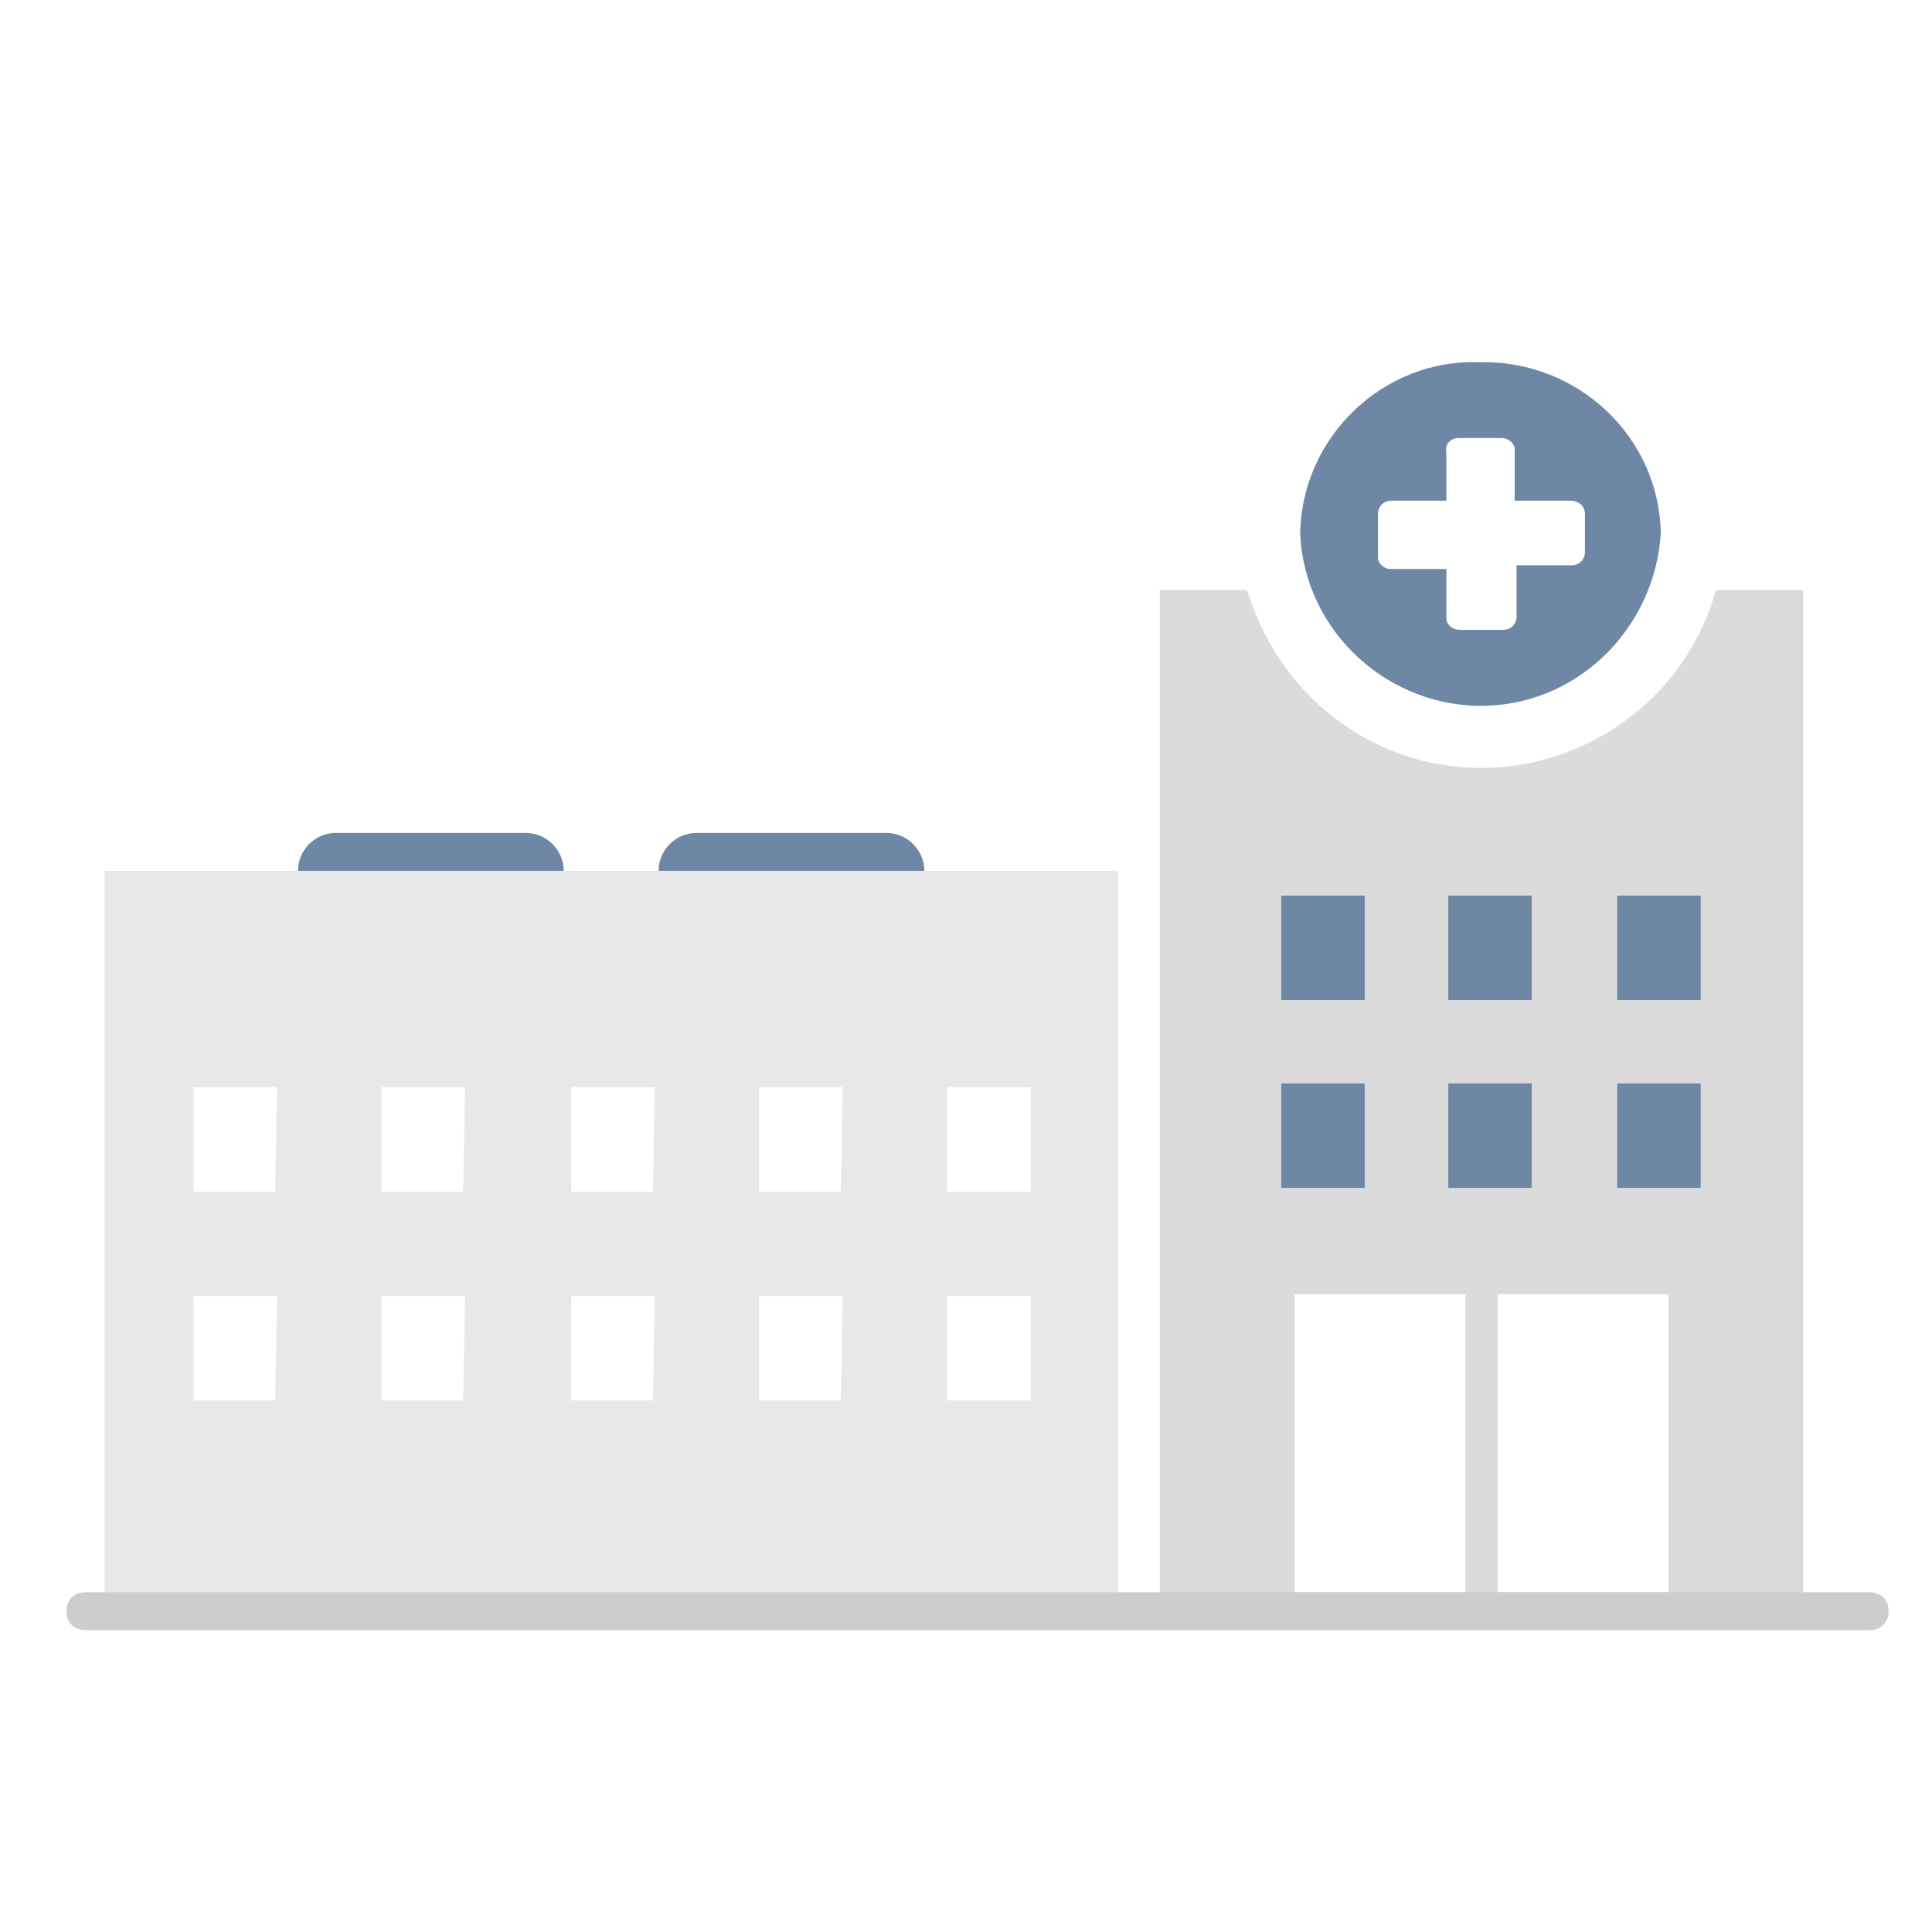 <?xml version="1.0" encoding="UTF-8" standalone="no"?>
<!DOCTYPE svg PUBLIC "-//W3C//DTD SVG 20010904//EN"
              "http://www.w3.org/TR/2001/REC-SVG-20010904/DTD/svg10.dtd">

<svg xmlns="http://www.w3.org/2000/svg"
     width="0.5in" height="0.5in"
     viewBox="0 0 32 32">
      <title>Social, santé</title>
      <path fill="#dbdbdb" style="fill: #dbdbdb" d="M28.421 9.772c-0.597 2.138-2.829 3.395-4.967 2.798-1.352-0.377-2.389-1.446-2.798-2.798h-1.446v16.663h10.658v-16.663h-1.446zM24.271 26.372h-2.829v-4.936h2.829v4.936zM27.635 26.372h-2.829v-4.936h2.829v4.936z"></path>
      <path fill="#6d87a4" style="fill: #6d87a4" d="M24.522 5.999c-1.603-0.063-2.955 1.226-2.987 2.829 0 0 0 0 0 0 0.063 1.635 1.478 2.924 3.112 2.861 1.541-0.063 2.767-1.32 2.861-2.861-0.031-1.603-1.383-2.861-2.987-2.829zM26.251 9.143c0 0.126-0.094 0.22-0.22 0.22 0 0 0 0 0 0h-0.912v0.849c0 0.126-0.094 0.22-0.22 0.22 0 0 0 0 0 0h-0.723c-0.126 0-0.22-0.094-0.22-0.189 0 0 0 0 0 0v-0.818h-0.912c-0.126 0-0.22-0.094-0.22-0.189 0 0 0 0 0-0.031v-0.692c0-0.126 0.094-0.22 0.22-0.22 0 0 0 0 0 0h0.912v-0.818c-0.031-0.126 0.094-0.22 0.189-0.22 0 0 0 0 0 0h0.723c0.126 0 0.22 0.094 0.22 0.189 0 0 0 0 0 0v0.849h0.912c0.157 0 0.252 0.094 0.252 0.22 0 0 0 0 0 0v0.629z"></path>
      <path fill="#e8e8e8" style="fill: #e8e8e8" d="M1.729 14.425v12.136h16.789v-12.136h-16.789zM4.558 23.197h-1.352v-1.729h1.383l-0.031 1.729zM4.558 19.738h-1.352v-1.729h1.383l-0.031 1.729zM7.671 23.197h-1.352v-1.729h1.383l-0.031 1.729zM7.671 19.738h-1.352v-1.729h1.383l-0.031 1.729zM10.815 23.197h-1.352v-1.729h1.383l-0.031 1.729zM10.815 19.738h-1.352v-1.729h1.383l-0.031 1.729zM13.927 23.197h-1.352v-1.729h1.383l-0.031 1.729zM13.927 19.738h-1.352v-1.729h1.383l-0.031 1.729zM17.071 23.197h-1.383v-1.729h1.383v1.729zM17.071 19.738h-1.383v-1.729h1.383v1.729z"></path>
      <path fill="#6d87a4" style="fill: #6d87a4" d="M21.221 14.834h1.383v1.729h-1.383v-1.729z"></path>
      <path fill="#6d87a4" style="fill: #6d87a4" d="M23.988 14.834h1.383v1.729h-1.383v-1.729z"></path>
      <path fill="#6d87a4" style="fill: #6d87a4" d="M26.786 14.834h1.383v1.729h-1.383v-1.729z"></path>
      <path fill="#6d87a4" style="fill: #6d87a4" d="M21.221 17.946h1.383v1.729h-1.383v-1.729z"></path>
      <path fill="#6d87a4" style="fill: #6d87a4" d="M23.988 17.946h1.383v1.729h-1.383v-1.729z"></path>
      <path fill="#6d87a4" style="fill: #6d87a4" d="M26.786 17.946h1.383v1.729h-1.383v-1.729z"></path>
      <path fill="#6d87a4" style="fill: #6d87a4" d="M9.337 14.425c0-0.346-0.283-0.629-0.629-0.629h-3.144c-0.346 0-0.629 0.283-0.629 0.629h4.402z"></path>
      <path fill="#6d87a4" style="fill: #6d87a4" d="M15.31 14.425c0-0.346-0.283-0.629-0.629-0.629h-3.144c-0.346 0-0.629 0.283-0.629 0.629h4.402z"></path>
      <path fill="#cdcdcd" style="fill: #cdcdcd" d="M1.414 26.372h29.553c0.189 0 0.314 0.126 0.314 0.314s-0.126 0.314-0.314 0.314h-29.553c-0.189 0-0.314-0.126-0.314-0.314s0.126-0.314 0.314-0.314z"></path>
    </svg>